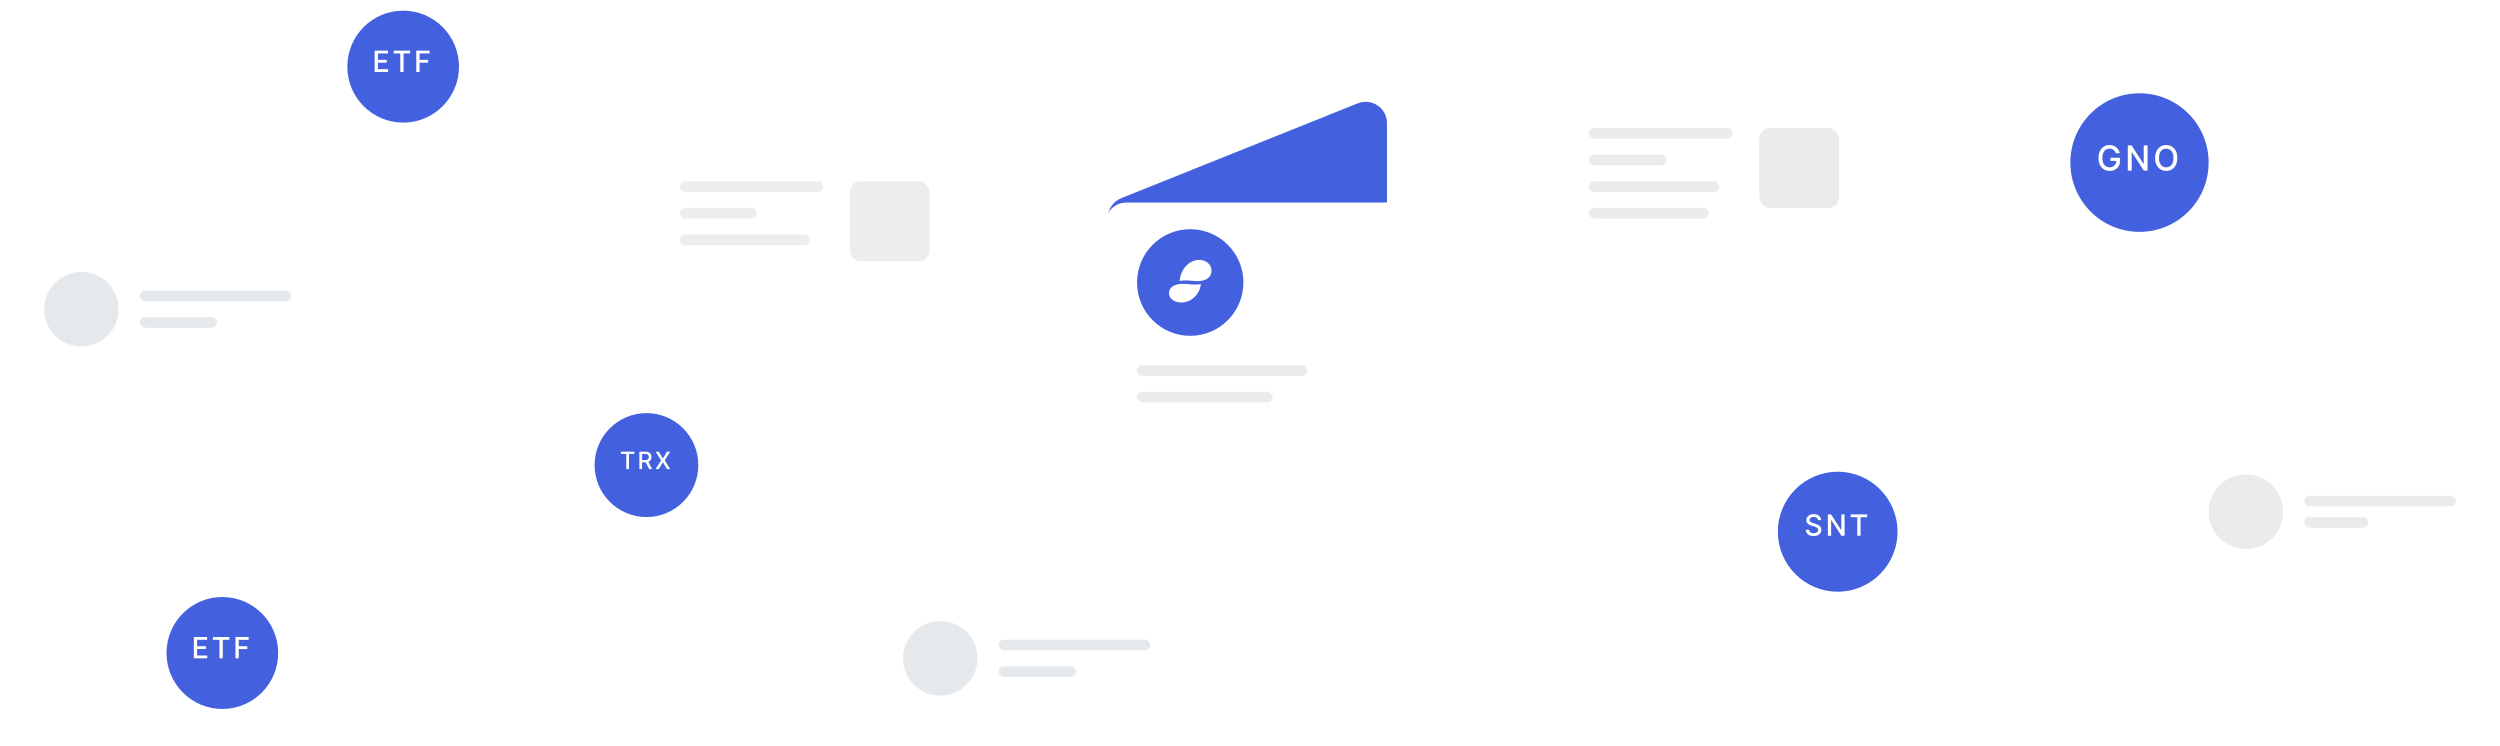<svg width="938" height="280" viewBox="0 0 938 280" fill="none" xmlns="http://www.w3.org/2000/svg">
<g filter="url(#filter0_d)">
<path fill-rule="evenodd" clip-rule="evenodd" d="M802.738 121C817.063 121 828.677 109.359 828.677 95C828.677 80.641 817.063 69 802.738 69C788.412 69 776.798 80.641 776.798 95C776.798 109.359 788.412 121 802.738 121Z" fill="white"/>
</g>
<g filter="url(#filter1_d)">
<path fill-rule="evenodd" clip-rule="evenodd" d="M802.738 109C817.063 109 828.677 97.359 828.677 83C828.677 68.641 817.063 57 802.738 57C788.412 57 776.798 68.641 776.798 83C776.798 97.359 788.412 109 802.738 109Z" fill="white"/>
</g>
<g filter="url(#filter2_d)">
<path fill-rule="evenodd" clip-rule="evenodd" d="M802.738 97C817.063 97 828.677 85.359 828.677 71C828.677 56.641 817.063 45 802.738 45C788.412 45 776.798 56.641 776.798 71C776.798 85.359 788.412 97 802.738 97Z" fill="white"/>
</g>
<g filter="url(#filter3_d)">
<path fill-rule="evenodd" clip-rule="evenodd" d="M802.738 85C817.063 85 828.677 73.359 828.677 59C828.677 44.641 817.063 33 802.738 33C788.412 33 776.798 44.641 776.798 59C776.798 73.359 788.412 85 802.738 85Z" fill="#4360DF"/>
</g>
<path d="M795.432 59.19V60.385C795.432 61.145 795.259 61.806 794.915 62.366C794.573 62.926 794.11 63.36 793.525 63.668C792.94 63.975 792.283 64.129 791.554 64.129C790.741 64.129 790.02 63.935 789.389 63.548C788.758 63.16 788.261 62.604 787.897 61.881C787.537 61.155 787.357 60.287 787.357 59.277C787.357 58.265 787.536 57.397 787.893 56.674C788.253 55.947 788.745 55.39 789.37 55.002C789.995 54.612 790.703 54.416 791.494 54.416C792.423 54.416 793.23 54.682 793.913 55.215C794.599 55.744 795.084 56.492 795.367 57.459L793.885 57.555C793.691 56.958 793.379 56.511 792.948 56.212C792.517 55.91 792.032 55.76 791.494 55.76C790.992 55.76 790.538 55.89 790.132 56.152C789.726 56.41 789.402 56.8 789.162 57.32C788.922 57.84 788.802 58.492 788.802 59.277C788.802 60.062 788.922 60.715 789.162 61.235C789.406 61.752 789.735 62.14 790.15 62.398C790.566 62.657 791.034 62.786 791.554 62.786C792.028 62.786 792.449 62.686 792.819 62.486C793.188 62.286 793.479 62.006 793.691 61.646C793.904 61.282 794.01 60.862 794.01 60.385H791.854V59.19H795.432ZM805.775 54.545V64H804.348L799.898 57.103H799.81V64H798.347V54.545H799.778L804.238 61.466H804.325V54.545H805.775ZM816.932 59.277C816.932 60.287 816.752 61.155 816.392 61.881C816.031 62.604 815.537 63.16 814.91 63.548C814.282 63.935 813.569 64.129 812.772 64.129C811.969 64.129 811.253 63.935 810.626 63.548C809.998 63.16 809.502 62.604 809.139 61.881C808.779 61.155 808.599 60.287 808.599 59.277C808.599 58.265 808.779 57.397 809.139 56.674C809.502 55.947 809.998 55.39 810.626 55.002C811.253 54.612 811.969 54.416 812.772 54.416C813.569 54.416 814.282 54.612 814.91 55.002C815.537 55.39 816.031 55.947 816.392 56.674C816.752 57.397 816.932 58.265 816.932 59.277ZM815.487 59.277C815.487 58.492 815.367 57.84 815.127 57.32C814.89 56.8 814.566 56.41 814.157 56.152C813.748 55.89 813.286 55.76 812.772 55.76C812.258 55.76 811.795 55.89 811.383 56.152C810.97 56.41 810.644 56.8 810.404 57.32C810.164 57.84 810.044 58.492 810.044 59.277C810.044 60.062 810.164 60.715 810.404 61.235C810.644 61.752 810.97 62.14 811.383 62.398C811.795 62.657 812.258 62.786 812.772 62.786C813.286 62.786 813.748 62.657 814.157 62.398C814.566 62.14 814.89 61.752 815.127 61.235C815.367 60.715 815.487 60.062 815.487 59.277Z" fill="white"/>
<g filter="url(#filter4_d)">
<path fill-rule="evenodd" clip-rule="evenodd" d="M151.265 54C162.836 54 172.216 44.598 172.216 33C172.216 21.402 162.836 12 151.265 12C139.695 12 130.315 21.402 130.315 33C130.315 44.598 139.695 54 151.265 54Z" fill="white"/>
</g>
<g filter="url(#filter5_d)">
<path fill-rule="evenodd" clip-rule="evenodd" d="M151.265 44C162.836 44 172.216 34.598 172.216 23C172.216 11.402 162.836 2 151.265 2C139.695 2 130.315 11.402 130.315 23C130.315 34.598 139.695 44 151.265 44Z" fill="#4360DF"/>
</g>
<path d="M145.602 25.938V27H140.567V19H145.559V20.062H141.805V22.461H145.106V23.527H141.805V25.938H145.602ZM153.886 19V20.062H151.425V27H150.191V20.062H147.73V19H153.886ZM160.633 22.461V23.527H157.426V27H156.188V19H161.161V20.062H157.426V22.461H160.633Z" fill="white"/>
<g filter="url(#filter6_d)">
<path fill-rule="evenodd" clip-rule="evenodd" d="M83.424 274C94.995 274 104.375 264.598 104.375 253C104.375 241.402 94.995 232 83.424 232C71.854 232 62.474 241.402 62.474 253C62.474 264.598 71.854 274 83.424 274Z" fill="white"/>
</g>
<g filter="url(#filter7_d)">
<path fill-rule="evenodd" clip-rule="evenodd" d="M83.424 264C94.995 264 104.375 254.598 104.375 243C104.375 231.402 94.995 222 83.424 222C71.854 222 62.474 231.402 62.474 243C62.474 254.598 71.854 264 83.424 264Z" fill="#4360DF"/>
</g>
<path d="M77.761 245.937V247H72.726V239H77.718V240.063H73.964V242.461H77.265V243.527H73.964V245.937H77.761ZM86.045 239V240.063H83.584V247H82.35V240.063H79.889V239H86.045ZM92.792 242.461V243.527H89.585V247H88.347V239H93.32V240.063H89.585V242.461H92.792Z" fill="white"/>
<path d="M415.646 81.785C415.646 78.517 417.635 75.577 420.669 74.36L509.424 38.775C514.679 36.668 520.401 40.538 520.401 46.2V113.589C520.401 116.858 518.412 119.798 515.378 121.014L426.623 156.599C421.368 158.707 415.646 154.836 415.646 149.174V81.785Z" fill="#4360DF"/>
<g filter="url(#filter8_d)">
<rect x="414.648" y="74" width="126.703" height="89" rx="8" fill="white"/>
</g>
<path fill-rule="evenodd" clip-rule="evenodd" d="M446.573 126C457.593 126 466.526 117.046 466.526 106C466.526 94.954 457.593 86 446.573 86C435.553 86 426.62 94.954 426.62 106C426.62 117.046 435.553 126 446.573 126Z" fill="#4360DF"/>
<path fill-rule="evenodd" clip-rule="evenodd" d="M449.925 105.479C447.742 105.608 446.373 105.089 444.19 105.218C443.666 105.248 443.11 105.326 442.582 105.457C442.904 101.34 445.763 97.738 449.649 97.509C452.035 97.369 454.418 98.87 454.548 101.307C454.675 103.703 452.883 105.305 449.925 105.479Z" fill="white"/>
<path fill-rule="evenodd" clip-rule="evenodd" d="M443.497 113.492C441.111 113.615 438.728 112.301 438.598 110.168C438.471 108.073 440.263 106.67 443.22 106.518C445.404 106.406 446.773 106.859 448.956 106.747C449.48 106.72 450.036 106.652 450.564 106.538C450.242 110.14 447.383 113.292 443.497 113.492Z" fill="white"/>
<rect x="426.62" y="137" width="63.85" height="4" rx="2" fill="#E9EBEC"/>
<rect x="426.62" y="147" width="50.881" height="4" rx="2" fill="#E9EBEC"/>
<g filter="url(#filter9_d)">
<path fill-rule="evenodd" clip-rule="evenodd" d="M218.607 192C229.352 192 238.062 183.27 238.062 172.5C238.062 161.73 229.352 153 218.607 153C207.863 153 199.153 161.73 199.153 172.5C199.153 183.27 207.863 192 218.607 192Z" fill="white"/>
</g>
<g filter="url(#filter10_d)">
<path fill-rule="evenodd" clip-rule="evenodd" d="M230.579 192C241.324 192 250.034 183.27 250.034 172.5C250.034 161.73 241.324 153 230.579 153C219.835 153 211.125 161.73 211.125 172.5C211.125 183.27 219.835 192 230.579 192Z" fill="white"/>
</g>
<g filter="url(#filter11_d)">
<path fill-rule="evenodd" clip-rule="evenodd" d="M242.551 192C253.296 192 262.006 183.27 262.006 172.5C262.006 161.73 253.296 153 242.551 153C231.807 153 223.097 161.73 223.097 172.5C223.097 183.27 231.807 192 242.551 192Z" fill="#4360DF"/>
</g>
<path d="M238.011 169.455V170.324H235.997V176H234.987V170.324H232.974V169.455H238.011ZM243.531 176L242.272 173.501H240.907V176H239.894V169.455H242.185C242.705 169.455 243.13 169.543 243.461 169.72C243.791 169.897 244.035 170.137 244.192 170.442C244.352 170.747 244.432 171.091 244.432 171.474C244.432 171.926 244.33 172.303 244.125 172.606C243.923 172.908 243.644 173.138 243.288 173.296L244.675 176H243.531ZM240.907 170.324V172.615H242.125C242.6 172.615 242.936 172.512 243.135 172.305C243.333 172.099 243.432 171.826 243.432 171.487C243.432 171.287 243.395 171.098 243.32 170.922C243.245 170.745 243.118 170.601 242.936 170.49C242.755 170.379 242.505 170.324 242.185 170.324H240.907ZM247.163 169.455L248.688 171.989H248.739L250.263 169.455H251.433L249.423 172.727L251.449 176H250.27L248.739 173.494H248.688L247.157 176H245.977L248.036 172.727L245.993 169.455H247.163Z" fill="white"/>
<g filter="url(#filter12_d)">
<path fill-rule="evenodd" clip-rule="evenodd" d="M653.587 220C665.985 220 676.035 209.926 676.035 197.5C676.035 185.074 665.985 175 653.587 175C641.19 175 631.14 185.074 631.14 197.5C631.14 209.926 641.19 220 653.587 220Z" fill="white"/>
</g>
<g filter="url(#filter13_d)">
<path fill-rule="evenodd" clip-rule="evenodd" d="M665.559 220C677.957 220 688.007 209.926 688.007 197.5C688.007 185.074 677.957 175 665.559 175C653.162 175 643.112 185.074 643.112 197.5C643.112 209.926 653.162 220 665.559 220Z" fill="white"/>
</g>
<g filter="url(#filter14_d)">
<path fill-rule="evenodd" clip-rule="evenodd" d="M677.531 220C689.929 220 699.979 209.926 699.979 197.5C699.979 185.074 689.929 175 677.531 175C665.134 175 655.084 185.074 655.084 197.5C655.084 209.926 665.134 220 677.531 220Z" fill="white"/>
</g>
<g filter="url(#filter15_d)">
<path fill-rule="evenodd" clip-rule="evenodd" d="M689.503 220C701.901 220 711.951 209.926 711.951 197.5C711.951 185.074 701.901 175 689.503 175C677.106 175 667.056 185.074 667.056 197.5C667.056 209.926 677.106 220 689.503 220Z" fill="#4360DF"/>
</g>
<path d="M682.119 195.164C682.067 194.776 681.9 194.479 681.619 194.273C681.34 194.065 680.973 193.961 680.517 193.961C680.046 193.961 679.663 194.069 679.369 194.285C679.077 194.499 678.931 194.775 678.931 195.113C678.931 195.413 679.062 195.655 679.322 195.84C679.585 196.022 679.967 196.186 680.467 196.332L681.088 196.512C681.843 196.733 682.413 197.023 682.799 197.383C683.187 197.74 683.381 198.21 683.381 198.793C683.381 199.254 683.263 199.66 683.029 200.012C682.795 200.361 682.46 200.634 682.025 200.832C681.59 201.03 681.072 201.129 680.471 201.129C679.911 201.129 679.412 201.036 678.974 200.852C678.537 200.664 678.188 200.395 677.928 200.043C677.667 199.691 677.527 199.266 677.506 198.766H678.748C678.779 199.198 678.959 199.521 679.287 199.734C679.618 199.948 680.012 200.055 680.471 200.055C680.984 200.055 681.398 199.936 681.713 199.699C682.028 199.462 682.185 199.161 682.185 198.797C682.185 198.474 682.058 198.22 681.803 198.035C681.547 197.85 681.137 197.673 680.572 197.504L679.853 197.297C679.215 197.109 678.702 196.841 678.314 196.492C677.926 196.141 677.732 195.686 677.732 195.129C677.732 194.681 677.855 194.289 678.099 193.953C678.347 193.617 678.683 193.357 679.107 193.172C679.532 192.984 680.01 192.891 680.541 192.891C681.075 192.891 681.546 192.987 681.955 193.18C682.364 193.37 682.687 193.637 682.924 193.98C683.161 194.322 683.288 194.716 683.306 195.164H682.119ZM692.095 193V201H690.888L687.122 195.164H687.048V201H685.809V193H687.02L690.794 198.855H690.868V193H692.095ZM700.547 193V194.063H698.086V201H696.851V194.063H694.39V193H700.547Z" fill="white"/>
<g filter="url(#filter16_d)">
<rect x="4.609" y="89" width="117.724" height="53" rx="8" fill="white"/>
</g>
<rect x="52.497" y="109" width="56.867" height="4" rx="2" fill="#E6E9EC"/>
<rect x="52.497" y="119" width="28.932" height="4" rx="2" fill="#E6E9EC"/>
<path fill-rule="evenodd" clip-rule="evenodd" d="M30.549 130C38.263 130 44.516 123.732 44.516 116C44.516 108.268 38.263 102 30.549 102C22.835 102 16.581 108.268 16.581 116C16.581 123.732 22.835 130 30.549 130Z" fill="#E6E9EC"/>
<g filter="url(#filter17_d)">
<rect x="326.854" y="220" width="117.724" height="53" rx="8" fill="white"/>
</g>
<rect x="374.742" y="240" width="56.867" height="4" rx="2" fill="#E6E9EC"/>
<rect x="374.742" y="250" width="28.932" height="4" rx="2" fill="#E6E9EC"/>
<path fill-rule="evenodd" clip-rule="evenodd" d="M352.793 261C360.507 261 366.76 254.732 366.76 247C366.76 239.268 360.507 233 352.793 233C345.079 233 338.826 239.268 338.826 247C338.826 254.732 345.079 261 352.793 261Z" fill="#E6E9EC"/>
<g filter="url(#filter18_d)">
<path fill-rule="evenodd" clip-rule="evenodd" d="M251.05 54C246.632 54 243.05 57.582 243.05 62V100C243.05 104.418 246.632 108 251.05 108H296.37C296.988 108 297.495 108.465 297.804 109L300.402 113.5C301.557 115.5 304.443 115.5 305.598 113.5L308.196 109C308.505 108.465 309.012 108 309.63 108H352.774C357.193 108 360.774 104.418 360.774 100V62C360.774 57.582 357.193 54 352.774 54H251.05Z" fill="white"/>
</g>
<g opacity="0.1" filter="url(#filter19_d)">
<rect x="255.022" y="66" width="53.874" height="4" rx="2" fill="#2F4B60"/>
</g>
<g opacity="0.1" filter="url(#filter20_d)">
<rect x="318.872" y="66" width="29.93" height="30" rx="4" fill="#2F4B60"/>
</g>
<g opacity="0.1" filter="url(#filter21_d)">
<rect x="255.022" y="76" width="28.932" height="4" rx="2" fill="#2F4B60"/>
</g>
<g opacity="0.1" filter="url(#filter22_d)">
<rect x="255.022" y="86" width="48.885" height="4" rx="2" fill="#2F4B60"/>
</g>
<g filter="url(#filter23_d)">
<path fill-rule="evenodd" clip-rule="evenodd" d="M592.25 36C587.832 36 584.25 39.582 584.25 44V86C584.25 90.418 587.832 94 592.25 94H638.37C638.988 94 639.495 94.465 639.804 95L642.402 99.5C643.557 101.5 646.443 101.5 647.598 99.5L650.196 95C650.505 94.465 651.012 94 651.63 94H693.974C698.392 94 701.974 90.418 701.974 86V44C701.974 39.582 698.392 36 693.974 36H592.25Z" fill="white"/>
</g>
<rect opacity="0.2" x="596.222" y="48" width="53.874" height="4" rx="2" fill="#939BA1"/>
<rect opacity="0.2" x="660.072" y="48" width="29.93" height="30" rx="4" fill="#939BA1"/>
<rect opacity="0.2" x="596.222" y="58" width="28.932" height="4" rx="2" fill="#939BA1"/>
<rect opacity="0.2" x="596.222" y="68" width="48.885" height="4" rx="2" fill="#939BA1"/>
<rect opacity="0.2" x="596.222" y="78" width="44.895" height="4" rx="2" fill="#939BA1"/>
<g filter="url(#filter24_d)">
<rect x="816.705" y="166" width="116.726" height="52" rx="8" fill="white"/>
</g>
<rect x="864.593" y="186" width="56.867" height="4" rx="2" fill="#E9EBEC"/>
<rect x="864.593" y="194" width="23.944" height="4" rx="2" fill="#E9EBEC"/>
<path fill-rule="evenodd" clip-rule="evenodd" d="M842.644 206C850.358 206 856.612 199.732 856.612 192C856.612 184.268 850.358 178 842.644 178C834.93 178 828.677 184.268 828.677 192C828.677 199.732 834.93 206 842.644 206Z" fill="#E9EBEC"/>
<defs>
<filter id="filter0_d" x="772.798" y="67" width="59.878" height="60" filterUnits="userSpaceOnUse" color-interpolation-filters="sRGB">
<feFlood flood-opacity="0" result="BackgroundImageFix"/>
<feColorMatrix in="SourceAlpha" type="matrix" values="0 0 0 0 0 0 0 0 0 0 0 0 0 0 0 0 0 0 127 0"/>
<feOffset dy="2"/>
<feGaussianBlur stdDeviation="2"/>
<feColorMatrix type="matrix" values="0 0 0 0 0.241 0 0 0 0 0.317 0 0 0 0 0.374 0 0 0 0.101 0"/>
<feBlend mode="normal" in2="BackgroundImageFix" result="effect1_dropShadow"/>
<feBlend mode="normal" in="SourceGraphic" in2="effect1_dropShadow" result="shape"/>
</filter>
<filter id="filter1_d" x="772.798" y="55" width="59.878" height="60" filterUnits="userSpaceOnUse" color-interpolation-filters="sRGB">
<feFlood flood-opacity="0" result="BackgroundImageFix"/>
<feColorMatrix in="SourceAlpha" type="matrix" values="0 0 0 0 0 0 0 0 0 0 0 0 0 0 0 0 0 0 127 0"/>
<feOffset dy="2"/>
<feGaussianBlur stdDeviation="2"/>
<feColorMatrix type="matrix" values="0 0 0 0 0.241 0 0 0 0 0.317 0 0 0 0 0.374 0 0 0 0.101 0"/>
<feBlend mode="normal" in2="BackgroundImageFix" result="effect1_dropShadow"/>
<feBlend mode="normal" in="SourceGraphic" in2="effect1_dropShadow" result="shape"/>
</filter>
<filter id="filter2_d" x="772.798" y="43" width="59.878" height="60" filterUnits="userSpaceOnUse" color-interpolation-filters="sRGB">
<feFlood flood-opacity="0" result="BackgroundImageFix"/>
<feColorMatrix in="SourceAlpha" type="matrix" values="0 0 0 0 0 0 0 0 0 0 0 0 0 0 0 0 0 0 127 0"/>
<feOffset dy="2"/>
<feGaussianBlur stdDeviation="2"/>
<feColorMatrix type="matrix" values="0 0 0 0 0.241 0 0 0 0 0.317 0 0 0 0 0.374 0 0 0 0.101 0"/>
<feBlend mode="normal" in2="BackgroundImageFix" result="effect1_dropShadow"/>
<feBlend mode="normal" in="SourceGraphic" in2="effect1_dropShadow" result="shape"/>
</filter>
<filter id="filter3_d" x="772.798" y="31" width="59.878" height="60" filterUnits="userSpaceOnUse" color-interpolation-filters="sRGB">
<feFlood flood-opacity="0" result="BackgroundImageFix"/>
<feColorMatrix in="SourceAlpha" type="matrix" values="0 0 0 0 0 0 0 0 0 0 0 0 0 0 0 0 0 0 127 0"/>
<feOffset dy="2"/>
<feGaussianBlur stdDeviation="2"/>
<feColorMatrix type="matrix" values="0 0 0 0 0.241 0 0 0 0 0.317 0 0 0 0 0.374 0 0 0 0.101 0"/>
<feBlend mode="normal" in2="BackgroundImageFix" result="effect1_dropShadow"/>
<feBlend mode="normal" in="SourceGraphic" in2="effect1_dropShadow" result="shape"/>
</filter>
<filter id="filter4_d" x="126.315" y="10" width="49.902" height="50" filterUnits="userSpaceOnUse" color-interpolation-filters="sRGB">
<feFlood flood-opacity="0" result="BackgroundImageFix"/>
<feColorMatrix in="SourceAlpha" type="matrix" values="0 0 0 0 0 0 0 0 0 0 0 0 0 0 0 0 0 0 127 0"/>
<feOffset dy="2"/>
<feGaussianBlur stdDeviation="2"/>
<feColorMatrix type="matrix" values="0 0 0 0 0.241 0 0 0 0 0.317 0 0 0 0 0.374 0 0 0 0.101 0"/>
<feBlend mode="normal" in2="BackgroundImageFix" result="effect1_dropShadow"/>
<feBlend mode="normal" in="SourceGraphic" in2="effect1_dropShadow" result="shape"/>
</filter>
<filter id="filter5_d" x="126.315" y="0" width="49.902" height="50" filterUnits="userSpaceOnUse" color-interpolation-filters="sRGB">
<feFlood flood-opacity="0" result="BackgroundImageFix"/>
<feColorMatrix in="SourceAlpha" type="matrix" values="0 0 0 0 0 0 0 0 0 0 0 0 0 0 0 0 0 0 127 0"/>
<feOffset dy="2"/>
<feGaussianBlur stdDeviation="2"/>
<feColorMatrix type="matrix" values="0 0 0 0 0.241 0 0 0 0 0.317 0 0 0 0 0.374 0 0 0 0.101 0"/>
<feBlend mode="normal" in2="BackgroundImageFix" result="effect1_dropShadow"/>
<feBlend mode="normal" in="SourceGraphic" in2="effect1_dropShadow" result="shape"/>
</filter>
<filter id="filter6_d" x="58.474" y="230" width="49.902" height="50" filterUnits="userSpaceOnUse" color-interpolation-filters="sRGB">
<feFlood flood-opacity="0" result="BackgroundImageFix"/>
<feColorMatrix in="SourceAlpha" type="matrix" values="0 0 0 0 0 0 0 0 0 0 0 0 0 0 0 0 0 0 127 0"/>
<feOffset dy="2"/>
<feGaussianBlur stdDeviation="2"/>
<feColorMatrix type="matrix" values="0 0 0 0 0.241 0 0 0 0 0.317 0 0 0 0 0.374 0 0 0 0.101 0"/>
<feBlend mode="normal" in2="BackgroundImageFix" result="effect1_dropShadow"/>
<feBlend mode="normal" in="SourceGraphic" in2="effect1_dropShadow" result="shape"/>
</filter>
<filter id="filter7_d" x="58.474" y="220" width="49.902" height="50" filterUnits="userSpaceOnUse" color-interpolation-filters="sRGB">
<feFlood flood-opacity="0" result="BackgroundImageFix"/>
<feColorMatrix in="SourceAlpha" type="matrix" values="0 0 0 0 0 0 0 0 0 0 0 0 0 0 0 0 0 0 127 0"/>
<feOffset dy="2"/>
<feGaussianBlur stdDeviation="2"/>
<feColorMatrix type="matrix" values="0 0 0 0 0.241 0 0 0 0 0.317 0 0 0 0 0.374 0 0 0 0.101 0"/>
<feBlend mode="normal" in2="BackgroundImageFix" result="effect1_dropShadow"/>
<feBlend mode="normal" in="SourceGraphic" in2="effect1_dropShadow" result="shape"/>
</filter>
<filter id="filter8_d" x="410.648" y="72" width="134.703" height="97" filterUnits="userSpaceOnUse" color-interpolation-filters="sRGB">
<feFlood flood-opacity="0" result="BackgroundImageFix"/>
<feColorMatrix in="SourceAlpha" type="matrix" values="0 0 0 0 0 0 0 0 0 0 0 0 0 0 0 0 0 0 127 0"/>
<feOffset dy="2"/>
<feGaussianBlur stdDeviation="2"/>
<feColorMatrix type="matrix" values="0 0 0 0 0.17 0 0 0 0 0.232 0 0 0 0 0.278 0 0 0 0.124 0"/>
<feBlend mode="normal" in2="BackgroundImageFix" result="effect1_dropShadow"/>
<feBlend mode="normal" in="SourceGraphic" in2="effect1_dropShadow" result="shape"/>
</filter>
<filter id="filter9_d" x="193.153" y="149" width="46.909" height="47" filterUnits="userSpaceOnUse" color-interpolation-filters="sRGB">
<feFlood flood-opacity="0" result="BackgroundImageFix"/>
<feColorMatrix in="SourceAlpha" type="matrix" values="0 0 0 0 0 0 0 0 0 0 0 0 0 0 0 0 0 0 127 0"/>
<feOffset dx="-2"/>
<feGaussianBlur stdDeviation="2"/>
<feColorMatrix type="matrix" values="0 0 0 0 0.241 0 0 0 0 0.317 0 0 0 0 0.374 0 0 0 0.101 0"/>
<feBlend mode="normal" in2="BackgroundImageFix" result="effect1_dropShadow"/>
<feBlend mode="normal" in="SourceGraphic" in2="effect1_dropShadow" result="shape"/>
</filter>
<filter id="filter10_d" x="205.125" y="149" width="46.909" height="47" filterUnits="userSpaceOnUse" color-interpolation-filters="sRGB">
<feFlood flood-opacity="0" result="BackgroundImageFix"/>
<feColorMatrix in="SourceAlpha" type="matrix" values="0 0 0 0 0 0 0 0 0 0 0 0 0 0 0 0 0 0 127 0"/>
<feOffset dx="-2"/>
<feGaussianBlur stdDeviation="2"/>
<feColorMatrix type="matrix" values="0 0 0 0 0.241 0 0 0 0 0.317 0 0 0 0 0.374 0 0 0 0.101 0"/>
<feBlend mode="normal" in2="BackgroundImageFix" result="effect1_dropShadow"/>
<feBlend mode="normal" in="SourceGraphic" in2="effect1_dropShadow" result="shape"/>
</filter>
<filter id="filter11_d" x="219.097" y="151" width="46.909" height="47" filterUnits="userSpaceOnUse" color-interpolation-filters="sRGB">
<feFlood flood-opacity="0" result="BackgroundImageFix"/>
<feColorMatrix in="SourceAlpha" type="matrix" values="0 0 0 0 0 0 0 0 0 0 0 0 0 0 0 0 0 0 127 0"/>
<feOffset dy="2"/>
<feGaussianBlur stdDeviation="2"/>
<feColorMatrix type="matrix" values="0 0 0 0 0.241 0 0 0 0 0.317 0 0 0 0 0.374 0 0 0 0.101 0"/>
<feBlend mode="normal" in2="BackgroundImageFix" result="effect1_dropShadow"/>
<feBlend mode="normal" in="SourceGraphic" in2="effect1_dropShadow" result="shape"/>
</filter>
<filter id="filter12_d" x="625.14" y="171" width="52.895" height="53" filterUnits="userSpaceOnUse" color-interpolation-filters="sRGB">
<feFlood flood-opacity="0" result="BackgroundImageFix"/>
<feColorMatrix in="SourceAlpha" type="matrix" values="0 0 0 0 0 0 0 0 0 0 0 0 0 0 0 0 0 0 127 0"/>
<feOffset dx="-2"/>
<feGaussianBlur stdDeviation="2"/>
<feColorMatrix type="matrix" values="0 0 0 0 0.241 0 0 0 0 0.317 0 0 0 0 0.374 0 0 0 0.101 0"/>
<feBlend mode="normal" in2="BackgroundImageFix" result="effect1_dropShadow"/>
<feBlend mode="normal" in="SourceGraphic" in2="effect1_dropShadow" result="shape"/>
</filter>
<filter id="filter13_d" x="637.112" y="171" width="52.895" height="53" filterUnits="userSpaceOnUse" color-interpolation-filters="sRGB">
<feFlood flood-opacity="0" result="BackgroundImageFix"/>
<feColorMatrix in="SourceAlpha" type="matrix" values="0 0 0 0 0 0 0 0 0 0 0 0 0 0 0 0 0 0 127 0"/>
<feOffset dx="-2"/>
<feGaussianBlur stdDeviation="2"/>
<feColorMatrix type="matrix" values="0 0 0 0 0.241 0 0 0 0 0.317 0 0 0 0 0.374 0 0 0 0.101 0"/>
<feBlend mode="normal" in2="BackgroundImageFix" result="effect1_dropShadow"/>
<feBlend mode="normal" in="SourceGraphic" in2="effect1_dropShadow" result="shape"/>
</filter>
<filter id="filter14_d" x="649.084" y="171" width="52.895" height="53" filterUnits="userSpaceOnUse" color-interpolation-filters="sRGB">
<feFlood flood-opacity="0" result="BackgroundImageFix"/>
<feColorMatrix in="SourceAlpha" type="matrix" values="0 0 0 0 0 0 0 0 0 0 0 0 0 0 0 0 0 0 127 0"/>
<feOffset dx="-2"/>
<feGaussianBlur stdDeviation="2"/>
<feColorMatrix type="matrix" values="0 0 0 0 0.241 0 0 0 0 0.317 0 0 0 0 0.374 0 0 0 0.101 0"/>
<feBlend mode="normal" in2="BackgroundImageFix" result="effect1_dropShadow"/>
<feBlend mode="normal" in="SourceGraphic" in2="effect1_dropShadow" result="shape"/>
</filter>
<filter id="filter15_d" x="663.056" y="173" width="52.895" height="53" filterUnits="userSpaceOnUse" color-interpolation-filters="sRGB">
<feFlood flood-opacity="0" result="BackgroundImageFix"/>
<feColorMatrix in="SourceAlpha" type="matrix" values="0 0 0 0 0 0 0 0 0 0 0 0 0 0 0 0 0 0 127 0"/>
<feOffset dy="2"/>
<feGaussianBlur stdDeviation="2"/>
<feColorMatrix type="matrix" values="0 0 0 0 0.241 0 0 0 0 0.317 0 0 0 0 0.374 0 0 0 0.101 0"/>
<feBlend mode="normal" in2="BackgroundImageFix" result="effect1_dropShadow"/>
<feBlend mode="normal" in="SourceGraphic" in2="effect1_dropShadow" result="shape"/>
</filter>
<filter id="filter16_d" x="0.609" y="87" width="125.724" height="61" filterUnits="userSpaceOnUse" color-interpolation-filters="sRGB">
<feFlood flood-opacity="0" result="BackgroundImageFix"/>
<feColorMatrix in="SourceAlpha" type="matrix" values="0 0 0 0 0 0 0 0 0 0 0 0 0 0 0 0 0 0 127 0"/>
<feOffset dy="2"/>
<feGaussianBlur stdDeviation="2"/>
<feColorMatrix type="matrix" values="0 0 0 0 0.17 0 0 0 0 0.232 0 0 0 0 0.278 0 0 0 0.124 0"/>
<feBlend mode="normal" in2="BackgroundImageFix" result="effect1_dropShadow"/>
<feBlend mode="normal" in="SourceGraphic" in2="effect1_dropShadow" result="shape"/>
</filter>
<filter id="filter17_d" x="322.854" y="218" width="125.724" height="61" filterUnits="userSpaceOnUse" color-interpolation-filters="sRGB">
<feFlood flood-opacity="0" result="BackgroundImageFix"/>
<feColorMatrix in="SourceAlpha" type="matrix" values="0 0 0 0 0 0 0 0 0 0 0 0 0 0 0 0 0 0 127 0"/>
<feOffset dy="2"/>
<feGaussianBlur stdDeviation="2"/>
<feColorMatrix type="matrix" values="0 0 0 0 0.17 0 0 0 0 0.232 0 0 0 0 0.278 0 0 0 0.124 0"/>
<feBlend mode="normal" in2="BackgroundImageFix" result="effect1_dropShadow"/>
<feBlend mode="normal" in="SourceGraphic" in2="effect1_dropShadow" result="shape"/>
</filter>
<filter id="filter18_d" x="239.05" y="52" width="125.724" height="69" filterUnits="userSpaceOnUse" color-interpolation-filters="sRGB">
<feFlood flood-opacity="0" result="BackgroundImageFix"/>
<feColorMatrix in="SourceAlpha" type="matrix" values="0 0 0 0 0 0 0 0 0 0 0 0 0 0 0 0 0 0 127 0"/>
<feOffset dy="2"/>
<feGaussianBlur stdDeviation="2"/>
<feColorMatrix type="matrix" values="0 0 0 0 0.17 0 0 0 0 0.232 0 0 0 0 0.278 0 0 0 0.124 0"/>
<feBlend mode="normal" in2="BackgroundImageFix" result="effect1_dropShadow"/>
<feBlend mode="normal" in="SourceGraphic" in2="effect1_dropShadow" result="shape"/>
</filter>
<filter id="filter19_d" x="253.022" y="66" width="57.874" height="8" filterUnits="userSpaceOnUse" color-interpolation-filters="sRGB">
<feFlood flood-opacity="0" result="BackgroundImageFix"/>
<feColorMatrix in="SourceAlpha" type="matrix" values="0 0 0 0 0 0 0 0 0 0 0 0 0 0 0 0 0 0 127 0"/>
<feOffset dy="2"/>
<feGaussianBlur stdDeviation="1"/>
<feColorMatrix type="matrix" values="0 0 0 0 0.121 0 0 0 0 0.174 0 0 0 0 0.406 0 0 0 0.17 0"/>
<feBlend mode="normal" in2="BackgroundImageFix" result="effect1_dropShadow"/>
<feBlend mode="normal" in="SourceGraphic" in2="effect1_dropShadow" result="shape"/>
</filter>
<filter id="filter20_d" x="316.872" y="66" width="33.93" height="34" filterUnits="userSpaceOnUse" color-interpolation-filters="sRGB">
<feFlood flood-opacity="0" result="BackgroundImageFix"/>
<feColorMatrix in="SourceAlpha" type="matrix" values="0 0 0 0 0 0 0 0 0 0 0 0 0 0 0 0 0 0 127 0"/>
<feOffset dy="2"/>
<feGaussianBlur stdDeviation="1"/>
<feColorMatrix type="matrix" values="0 0 0 0 0.121 0 0 0 0 0.174 0 0 0 0 0.406 0 0 0 0.17 0"/>
<feBlend mode="normal" in2="BackgroundImageFix" result="effect1_dropShadow"/>
<feBlend mode="normal" in="SourceGraphic" in2="effect1_dropShadow" result="shape"/>
</filter>
<filter id="filter21_d" x="253.022" y="76" width="32.932" height="8" filterUnits="userSpaceOnUse" color-interpolation-filters="sRGB">
<feFlood flood-opacity="0" result="BackgroundImageFix"/>
<feColorMatrix in="SourceAlpha" type="matrix" values="0 0 0 0 0 0 0 0 0 0 0 0 0 0 0 0 0 0 127 0"/>
<feOffset dy="2"/>
<feGaussianBlur stdDeviation="1"/>
<feColorMatrix type="matrix" values="0 0 0 0 0.121 0 0 0 0 0.174 0 0 0 0 0.406 0 0 0 0.17 0"/>
<feBlend mode="normal" in2="BackgroundImageFix" result="effect1_dropShadow"/>
<feBlend mode="normal" in="SourceGraphic" in2="effect1_dropShadow" result="shape"/>
</filter>
<filter id="filter22_d" x="253.022" y="86" width="52.885" height="8" filterUnits="userSpaceOnUse" color-interpolation-filters="sRGB">
<feFlood flood-opacity="0" result="BackgroundImageFix"/>
<feColorMatrix in="SourceAlpha" type="matrix" values="0 0 0 0 0 0 0 0 0 0 0 0 0 0 0 0 0 0 127 0"/>
<feOffset dy="2"/>
<feGaussianBlur stdDeviation="1"/>
<feColorMatrix type="matrix" values="0 0 0 0 0.121 0 0 0 0 0.174 0 0 0 0 0.406 0 0 0 0.17 0"/>
<feBlend mode="normal" in2="BackgroundImageFix" result="effect1_dropShadow"/>
<feBlend mode="normal" in="SourceGraphic" in2="effect1_dropShadow" result="shape"/>
</filter>
<filter id="filter23_d" x="580.25" y="34" width="125.724" height="73" filterUnits="userSpaceOnUse" color-interpolation-filters="sRGB">
<feFlood flood-opacity="0" result="BackgroundImageFix"/>
<feColorMatrix in="SourceAlpha" type="matrix" values="0 0 0 0 0 0 0 0 0 0 0 0 0 0 0 0 0 0 127 0"/>
<feOffset dy="2"/>
<feGaussianBlur stdDeviation="2"/>
<feColorMatrix type="matrix" values="0 0 0 0 0.17 0 0 0 0 0.232 0 0 0 0 0.278 0 0 0 0.124 0"/>
<feBlend mode="normal" in2="BackgroundImageFix" result="effect1_dropShadow"/>
<feBlend mode="normal" in="SourceGraphic" in2="effect1_dropShadow" result="shape"/>
</filter>
<filter id="filter24_d" x="812.705" y="164" width="124.726" height="60" filterUnits="userSpaceOnUse" color-interpolation-filters="sRGB">
<feFlood flood-opacity="0" result="BackgroundImageFix"/>
<feColorMatrix in="SourceAlpha" type="matrix" values="0 0 0 0 0 0 0 0 0 0 0 0 0 0 0 0 0 0 127 0"/>
<feOffset dy="2"/>
<feGaussianBlur stdDeviation="2"/>
<feColorMatrix type="matrix" values="0 0 0 0 0.17 0 0 0 0 0.232 0 0 0 0 0.278 0 0 0 0.124 0"/>
<feBlend mode="normal" in2="BackgroundImageFix" result="effect1_dropShadow"/>
<feBlend mode="normal" in="SourceGraphic" in2="effect1_dropShadow" result="shape"/>
</filter>
</defs>
</svg>
